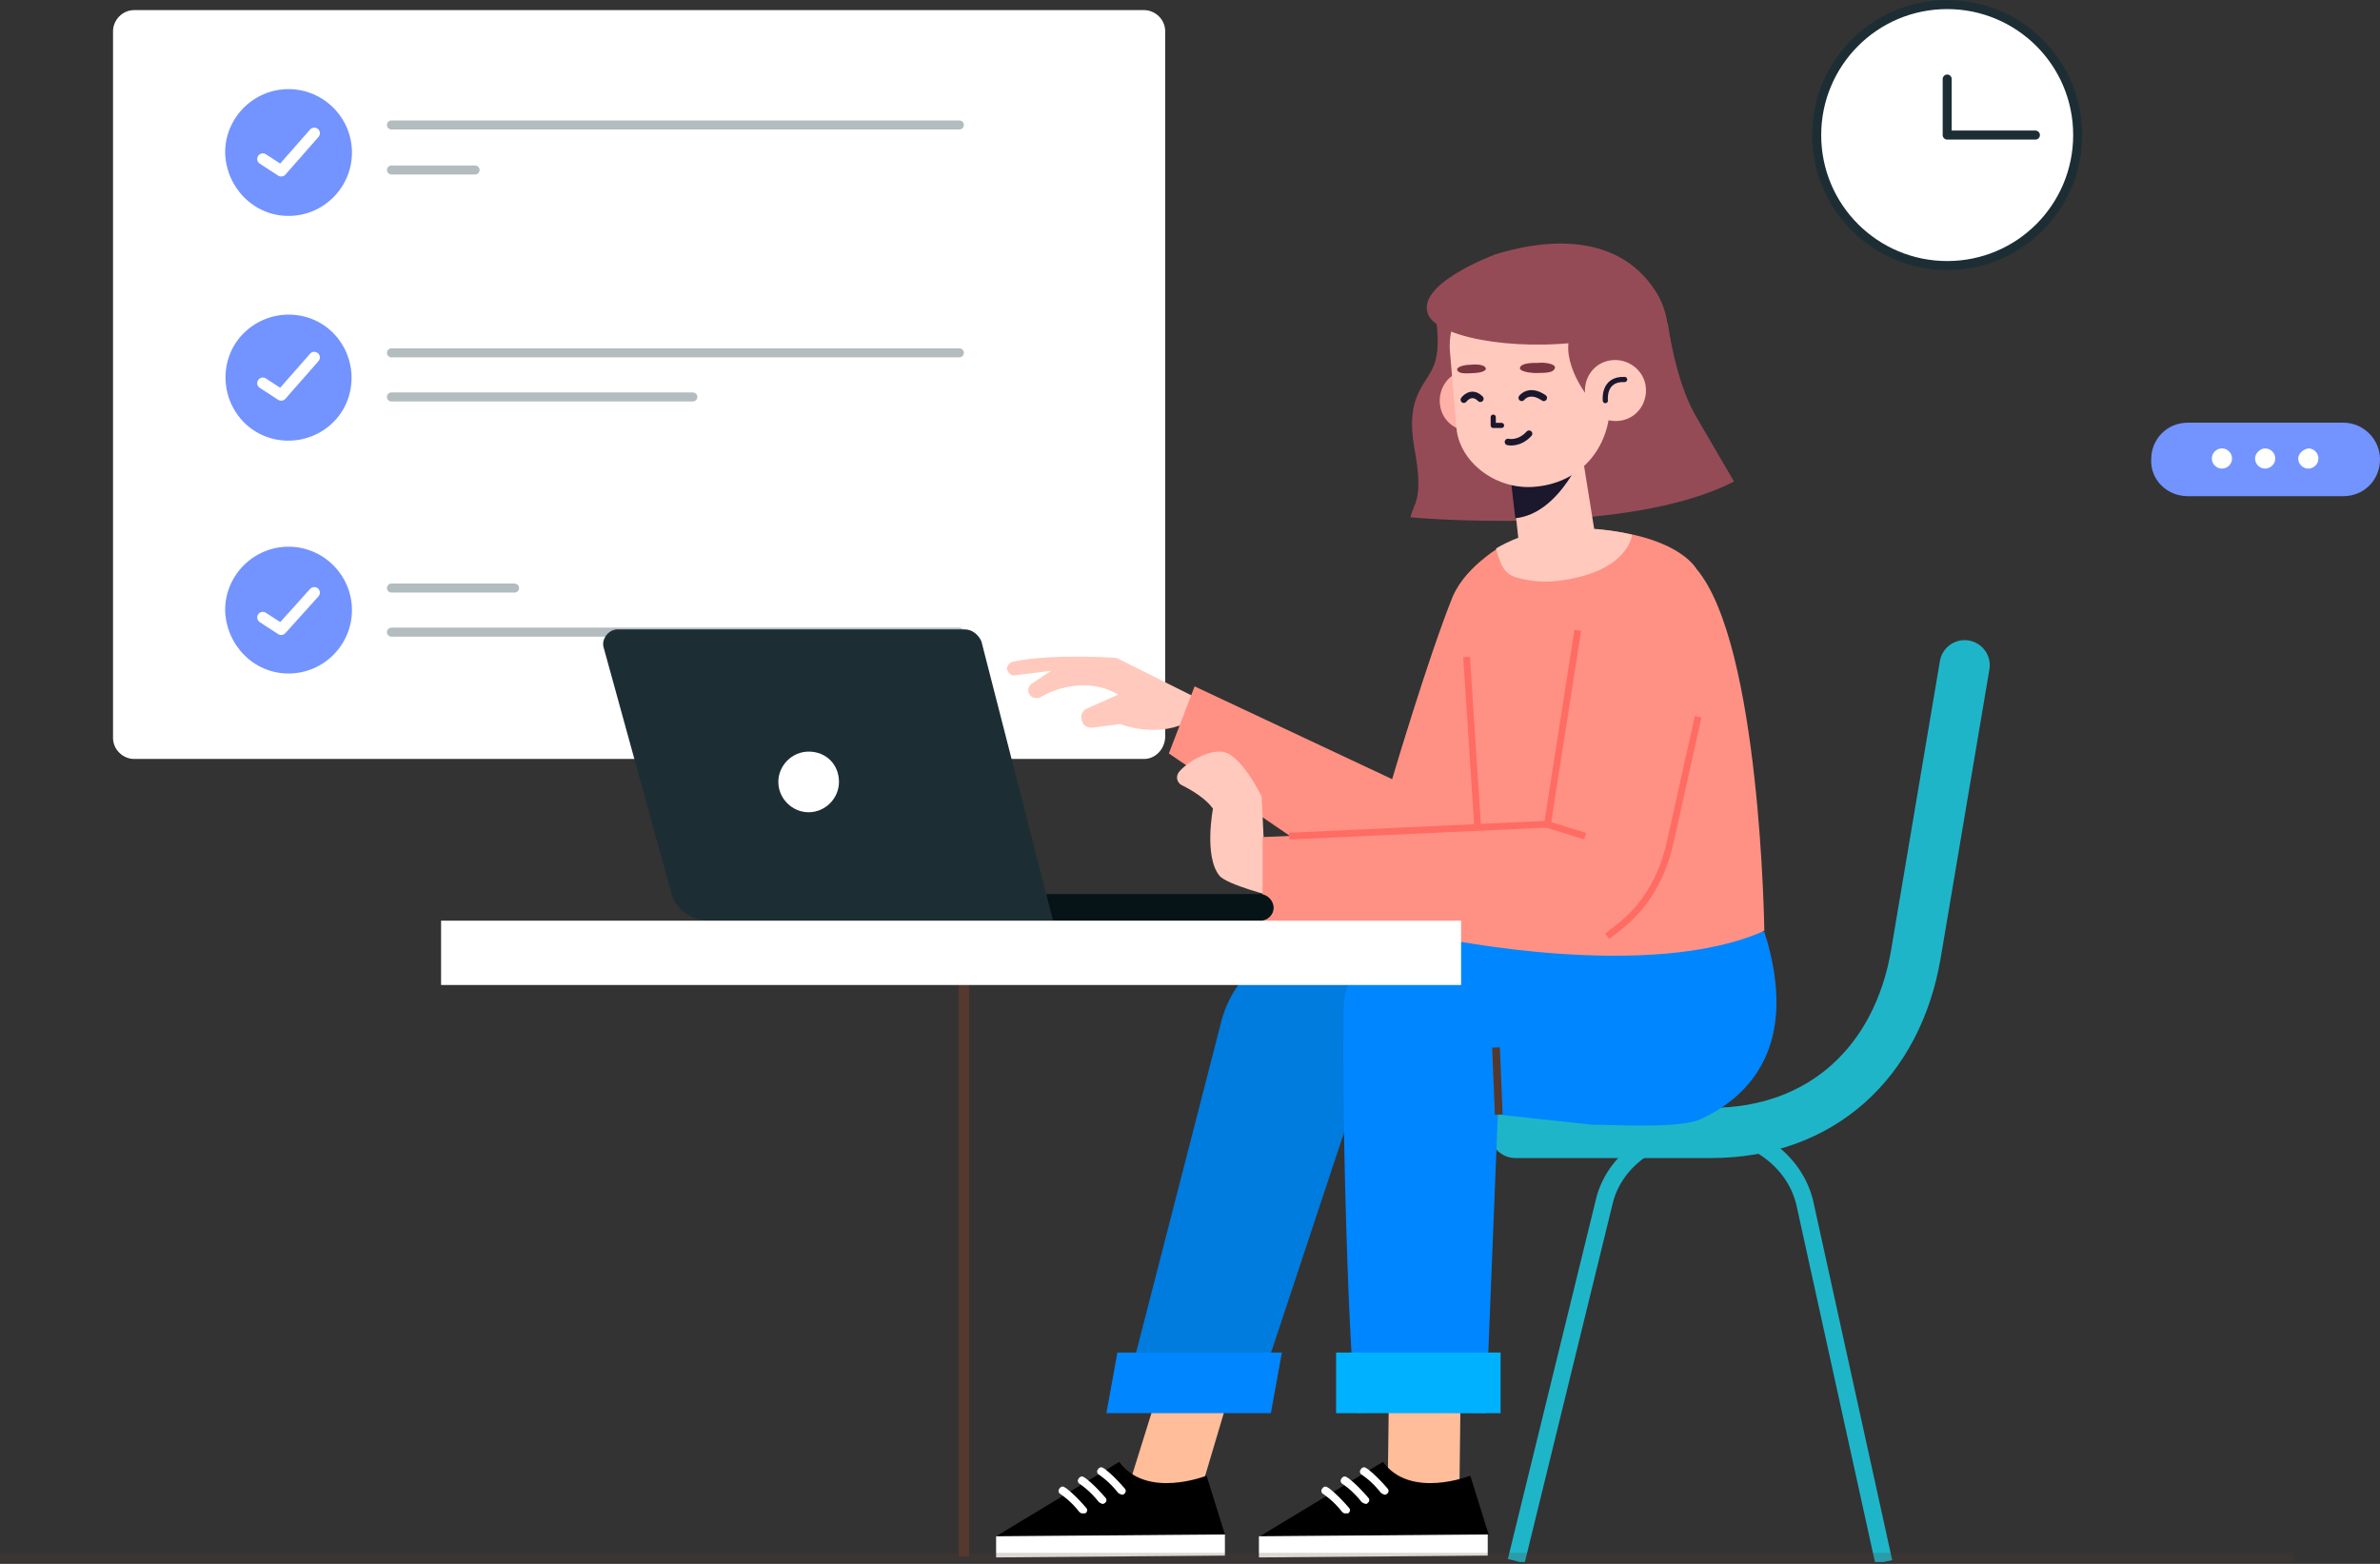 <?xml version="1.0" encoding="utf-8"?>
<!-- Generator: Adobe Illustrator 24.0.2, SVG Export Plug-In . SVG Version: 6.00 Build 0)  -->
<svg version="1.1" id="图层_1" xmlns="http://www.w3.org/2000/svg" xmlns:xlink="http://www.w3.org/1999/xlink" x="0px" y="0px"
	 viewBox="0 0 259 170.2" style="enable-background:new 0 0 259 170.2;" xml:space="preserve">
<rect x="0" y="0" width="259" height="170.2" fill="#333333" stroke="none"/>
<style type="text/css">
	.st0{clip-path:url(#SVGID_2_);}
	.st1{fill:#FFFFFF;}
	.st2{fill:#7393FF;}
	
		.st3{opacity:0.3;fill:none;stroke:#022125;stroke-width:0.98;stroke-linecap:round;stroke-linejoin:round;stroke-miterlimit:10;enable-background:new    ;}
	.st4{fill:none;stroke:#FFFFFF;stroke-width:1.22;stroke-linecap:round;stroke-linejoin:round;stroke-miterlimit:10;}
	.st5{fill:#FFFFFF;stroke:#1C2E34;stroke-width:0.98;stroke-linecap:round;stroke-linejoin:round;stroke-miterlimit:10;}
	.st6{fill:none;stroke:#1C2E34;stroke-width:0.98;stroke-linecap:round;stroke-linejoin:round;stroke-miterlimit:10;}
	.st7{fill:none;stroke:#1FB5C9;stroke-width:1.879;stroke-miterlimit:10;}
	.st8{fill:none;stroke:#1FB5C9;stroke-width:5.463;stroke-linecap:round;stroke-linejoin:round;stroke-miterlimit:10;}
	.st9{fill:#FFBD9A;}
	.st10{fill:#007BDE;}
	.st11{fill:#0086FF;}
	.st12{fill:#00B1FF;}
	.st13{fill:none;stroke:#55382C;stroke-width:0.844;stroke-miterlimit:10;}
	.st14{fill:#FFC9BD;}
	.st15{fill:#FF9184;}
	.st16{fill:none;stroke:#FF6C63;stroke-width:0.735;stroke-miterlimit:10;}
	.st17{fill:#954B55;}
	.st18{fill:#FFB1A7;}
	.st19{fill:#1B172C;}
	.st20{fill:none;stroke:#1B172C;stroke-width:0.562;stroke-linecap:round;stroke-linejoin:round;stroke-miterlimit:10;}
	.st21{fill:#793641;}
	.st22{fill:none;stroke:#1B172C;stroke-width:0.705;stroke-linecap:round;stroke-linejoin:round;stroke-miterlimit:10;}
	.st23{fill:#061418;}
	.st24{fill:#1C2E34;}
	.st25{fill:none;stroke:#55382E;stroke-width:1.147;stroke-miterlimit:10;}
	.st26{fill:none;stroke:#55382E;stroke-miterlimit:10;stroke-opacity:0.2;}
</style>
<g>
	<defs>
		<rect id="SVGID_1_" y="0" width="259" height="170"/>
	</defs>
	<clipPath id="SVGID_2_">
		<use xlink:href="#SVGID_1_"  style="overflow:visible;"/>
	</clipPath>
	<g class="st0">
		<path class="st1" d="M124.5,82.6H14.6c-1.2,0-2.3-1-2.3-2.3V3.4c0-1.2,1-2.3,2.3-2.3h109.9c1.2,0,2.3,1,2.3,2.3v76.9
			C126.7,81.6,125.7,82.6,124.5,82.6z"/>
		<path class="st2" d="M31.4,23.5c3.8,0,6.9-3.1,6.9-6.9c0-3.8-3.1-6.9-6.9-6.9s-6.9,3.1-6.9,6.9C24.6,20.4,27.6,23.5,31.4,23.5z"/>
		<path class="st2" d="M38.1,42.6c0.8-3.7-1.5-7.4-5.2-8.2c-3.7-0.8-7.4,1.5-8.2,5.2c-0.8,3.7,1.5,7.4,5.2,8.2
			C33.6,48.6,37.3,46.3,38.1,42.6z"/>
		<path class="st2" d="M31.4,73.3c3.8,0,6.9-3.1,6.9-6.9c0-3.8-3.1-6.9-6.9-6.9s-6.9,3.1-6.9,6.9C24.6,70.2,27.6,73.3,31.4,73.3z"/>
		<path class="st3" d="M42.6,13.6h61.8"/>
		<path class="st3" d="M42.6,18.5h9.1"/>
		<path class="st3" d="M42.6,38.4h61.8"/>
		<path class="st3" d="M42.6,43.2h32.8"/>
		<path class="st3" d="M42.6,64H56"/>
		<path class="st3" d="M42.6,68.8h61.8"/>
		<path class="st4" d="M28.6,17.3l2,1.3l3.6-4.1"/>
		<path class="st4" d="M28.6,41.7l2,1.3l3.6-4.1"/>
		<path class="st4" d="M28.6,67.2l2,1.3l3.6-4"/>
		<path class="st5" d="M211.9,28.9c7.9,0,14.2-6.4,14.2-14.2c0-7.9-6.4-14.2-14.2-14.2c-7.9,0-14.2,6.4-14.2,14.2
			C197.7,22.6,204.1,28.9,211.9,28.9z"/>
		<path class="st6" d="M211.9,8.6v6.1h9.6"/>
		<path class="st2" d="M238.1,54H255c2.3,0,4-1.8,4-4s-1.8-4-4-4h-16.9c-2.3,0-4,1.8-4,4C234,52.2,235.8,54,238.1,54z"/>
		<path class="st1" d="M250.1,49.9c0,0.6,0.5,1.1,1.1,1.1c0.6,0,1.1-0.5,1.1-1.1c0-0.6-0.5-1.1-1.1-1.1
			C250.6,48.9,250.1,49.4,250.1,49.9z"/>
		<path class="st1" d="M245.4,49.9c0,0.6,0.5,1.1,1.1,1.1c0.6,0,1.1-0.5,1.1-1.1c0-0.6-0.5-1.1-1.1-1.1
			C245.9,48.8,245.4,49.4,245.4,49.9z"/>
		<path class="st1" d="M240.7,49.9c0,0.6,0.5,1.1,1.1,1.1c0.6,0,1.1-0.5,1.1-1.1c0-0.6-0.5-1.1-1.1-1.1
			C241.2,48.8,240.7,49.3,240.7,49.9z"/>
		<path class="st7" d="M165,169.9l9.6-39.2c1.1-4.5,5.7-7.7,10.9-7.7c5.3,0,9.8,3.3,10.9,7.9L205,170"/>
		<path class="st8" d="M164.9,123.3h21.3c12,0,20.3-7.7,22.3-19.5l5.3-31.4"/>
		<path class="st9" d="M122.4,163.1l4.9-15.7l7.9-0.4l-5,16.8l-7.5,0.1L122.4,163.1z"/>
		<path d="M131.3,160.6c0,0-6.5,2.6-9.5-1.5l-13.4,8.1l24.9-0.2L131.3,160.6z"/>
		<path class="st1" d="M133.3,167l-24.9,0.2l0,2.3l24.9-0.2L133.3,167z"/>
		<path class="st1" d="M121.9,162.6c-0.1,0-0.1-0.1-0.2-0.1c-1-1.3-2.1-2-2.1-2c-0.2-0.1-0.3-0.4-0.1-0.6c0.1-0.2,0.4-0.3,0.6-0.1
			c0.1,0,1.1,0.8,2.3,2.2c0.2,0.2,0.1,0.5-0.1,0.6C122.3,162.7,122.1,162.7,121.9,162.6z"/>
		<path class="st1" d="M119.8,163.6c-0.1,0-0.1-0.1-0.2-0.1c-1-1.3-2.1-2-2.1-2c-0.2-0.1-0.3-0.4-0.1-0.6c0.1-0.2,0.4-0.3,0.6-0.1
			c0.1,0,1.1,0.8,2.3,2.2c0.2,0.2,0.1,0.5-0.1,0.6C120.1,163.7,119.9,163.7,119.8,163.6z"/>
		<path class="st1" d="M117.7,164.7c-0.1,0-0.1-0.1-0.2-0.1c-1-1.3-2.1-2-2.1-2c-0.2-0.1-0.3-0.4-0.1-0.6c0.1-0.2,0.4-0.3,0.6-0.1
			c0.1,0,1.1,0.8,2.3,2.2c0.2,0.2,0.1,0.5-0.1,0.6C118,164.7,117.8,164.7,117.7,164.7z"/>
		<path class="st10" d="M150,102l-6.8,0.5c-4.8,0.3-8.8,3.6-10.2,8.3l-10.6,41.2l14.8-1.4l12-36.2L150,102z"/>
		<path class="st11" d="M138.3,153.8h-17.9l1.2-6.6h17.9L138.3,153.8z"/>
		<path class="st9" d="M151,163.1l0.2-15.5l7.8-0.4l-0.2,16.6l-7.5,0.1L151,163.1z"/>
		<path d="M160,160.6c0,0-6.5,2.6-9.5-1.5l-13.4,8.1l24.9-0.2L160,160.6z"/>
		<path class="st1" d="M161.9,167l-24.9,0.2l0,2.3l24.9-0.2L161.9,167z"/>
		<path class="st1" d="M150.5,162.6c-0.1,0-0.1-0.1-0.2-0.1c-1-1.3-2.1-2-2.1-2c-0.2-0.1-0.3-0.4-0.1-0.6c0.1-0.2,0.4-0.3,0.6-0.1
			c0.1,0,1.1,0.8,2.3,2.2c0.2,0.2,0.1,0.5-0.1,0.6C150.8,162.7,150.7,162.7,150.5,162.6z"/>
		<path class="st1" d="M148.4,163.6c-0.1,0-0.1-0.1-0.2-0.1c-1-1.3-2.1-2-2.1-2c-0.2-0.1-0.3-0.4-0.1-0.6c0.1-0.2,0.4-0.3,0.6-0.1
			c0.1,0,1.1,0.8,2.3,2.2c0.2,0.2,0.1,0.5-0.1,0.6C148.8,163.7,148.6,163.7,148.4,163.6z"/>
		<path class="st1" d="M146.3,164.7c-0.1,0-0.1-0.1-0.2-0.1c-1-1.3-2.1-2-2.1-2c-0.2-0.1-0.3-0.4-0.1-0.6c0.1-0.2,0.4-0.3,0.6-0.1
			c0.1,0,1.1,0.8,2.3,2.2c0.2,0.2,0.1,0.5-0.1,0.6C146.6,164.7,146.4,164.7,146.3,164.7z"/>
		<path class="st11" d="M192,101.4l-21.4,0.8l-15.9,0.3c-4.6,0-8.5,2.8-8.5,7.4c-0.2,14.3,0.8,44,1.6,43.9c0.9-0.2,13.9,0,13.9,0
			l1.3-32.5l10.2,1.1c2.5,0,9.9,0.5,12.1-0.7C190.1,119.4,196,114,192,101.4z"/>
		<path class="st12" d="M163.3,147.2h-17.9v6.6h17.9V147.2z"/>
		<path class="st13" d="M163.1,121.3l-0.3-7.3"/>
		<path class="st14" d="M130.1,75.9l-8.6-4.3c0,0-7-0.5-11.2,0.4c-0.5,0.1-0.8,0.6-0.7,0.9s0.5,0.7,0.8,0.6l4-0.5l-2.1,1.4
			c-0.6,0.4-0.5,1.2,0.1,1.5c0.3,0.1,0.6,0.1,0.8,0c1.1-0.7,4.9-2.4,8.5-0.3l-3.4,1.5c-0.7,0.3-0.8,1.1-0.4,1.7
			c0.2,0.3,0.6,0.4,0.9,0.4l3.1-0.4c0,0,3.7,1.5,7.1-0.1L130.1,75.9z"/>
		<path class="st15" d="M158.1,64.9c-2.7,6.7-6.6,19.9-6.6,19.9L130,74.7l-2.8,7.3l18.2,12.4l19.9-0.8l1.5-15.5L158.1,64.9z"/>
		<path class="st15" d="M161.7,60.6c-1.4,1.1-2.8,2.5-3.6,4.3l-1.3,37.2c0,0,22.8,4.8,35.2-0.8c0,0-0.4-31.2-7.4-39.4
			c0,0-2.3-4.3-13.6-4.4C167.7,57.6,164.3,58.5,161.7,60.6z"/>
		<path class="st16" d="M159.6,71.5l1.7,26.1"/>
		<path class="st14" d="M137.6,93.1l-0.3-6.4c0,0-2.3-4.8-4.4-4.9c-1.5-0.1-3.5,1-4.5,2.1c-0.5,0.5-0.4,1.3,0.3,1.6
			c1,0.5,2.5,1.4,3.3,2.5c0,0-1,5.2,0.7,7.3c0.8,1,6,2.3,6,2.3L137.6,93.1z"/>
		<path class="st15" d="M172.4,63.7l-4.1,26.1l-30.9,1.3V102l33.2-0.8c1.2,0.1,2.3-0.4,2.9-1l0.4,0.2c0,0,9,0.2,11.5-30.6
			L172.4,63.7z"/>
		<path class="st16" d="M140.3,91l28.1-1.3l3.3-21.1"/>
		<path class="st16" d="M168.3,89.7l4.2,1.3"/>
		<path class="st16" d="M184.8,78l-3.1,13.9c-0.8,3.5-2.6,6.7-5.4,8.9l-1.4,1.1"/>
		<path class="st17" d="M156.1,33.7c0,0,0.8,3.7,0,5.9c-0.8,2.3-3.2,3.3-2.2,9.1c1.1,5.8-0.1,6-0.4,7.6c0,0,23.4,2.2,35.2-3.9
			c0,0-2-3.4-4.2-7.2c-2.2-3.8-3-10-3-10l-9-3.5L156.1,33.7z"/>
		<path class="st17" d="M161.7,29.4c-0.3-0.1,0.8-1.6,1-1.7c4.1-1.3,13.1-3.1,17.6,4.2c3.3,5.4,0,15.5-7.1,18.6
			c-6.7,2.9-5.6-19.2-5.6-19.2L161.7,29.4z"/>
		<path class="st18" d="M163.3,43.2c0.2,1.8-1,3.5-2.9,3.7c-1.8,0.2-3.5-1-3.7-2.9c-0.2-1.8,1-3.5,2.9-3.7
			C161.5,40,163.2,41.4,163.3,43.2z"/>
		<path class="st14" d="M164.5,52l0.8,7.2c0.3,2.5,2,3.7,4.4,3.4c2.1-0.3,4-1.6,4-3.7l-1.8-11.2L164.5,52z"/>
		<path class="st19" d="M164.9,56.4c5-0.5,7.6-7.6,7.6-7.6l-8.2,2.4L164.9,56.4z"/>
		<path class="st14" d="M166.7,53c-4.2,0.2-7.9-2.9-8.2-6.4l-0.7-8.2c-0.4-4.3,2.7-8.2,7.1-8.8c4.4-0.6,9.2,2.5,9.8,7l0.5,6.6
			C175.5,48.4,172.2,52.7,166.7,53z"/>
		<path class="st17" d="M171.3,35.6c-2,3,1.3,7.3,1.3,7.3l6.2-7.5C178.7,35.4,172.4,33.8,171.3,35.6z"/>
		<path class="st14" d="M179.1,42.1c0.2,1.8-1,3.5-2.9,3.7c-1.8,0.2-3.5-1-3.7-2.9c-0.2-1.8,1-3.5,2.9-3.7
			C177.2,39,178.9,40.3,179.1,42.1z"/>
		<path class="st20" d="M174.7,43.6c0,0-0.3-2.4,2.1-2.3"/>
		<path class="st20" d="M162.5,45.4v0.9h0.9"/>
		<path class="st21" d="M167.3,39.5c0,0-1.9-0.1-1.9,0.6c0,0,0,0.4,1.6,0.5c1.6,0,2-0.1,2.2-0.5C169.4,39.6,168.1,39.4,167.3,39.5z"
			/>
		<path class="st21" d="M160,39.7c0,0,1.5-0.2,1.7,0.4c0,0,0.1,0.4-1.2,0.5c-1.3,0.1-1.8,0-1.9-0.3C158.4,40,159.2,39.7,160,39.7z"
			/>
		<path class="st22" d="M165.6,43.3c0,0,0.8-1.1,2.4,0"/>
		<path class="st22" d="M159.3,43.5c0,0,0.8-1.1,1.8-0.1"/>
		<path class="st22" d="M164.1,48.1c0,0,1.2,0.3,2.3-0.9"/>
		<path class="st17" d="M162.7,27.7c0,0-9,3.3-7.2,6.7c1.4,2.5,10.5,4.1,19.2,2.4c0,0,4-3.2-0.9-6.6
			C173.7,30.2,171.1,26.4,162.7,27.7z"/>
		<path class="st14" d="M162.8,59.7c0,0,2.6-1.7,6.4-2.2c0,0,4.5-0.3,8.4,0.7c0,0-0.3,4-7.9,5c-1.5,0.2-3,0.1-4.5-0.3
			C163.6,62.5,163.3,61.4,162.8,59.7z"/>
		<path class="st23" d="M137.2,100.2h-26.1v-2.9h26c0.8,0,1.5,0.7,1.5,1.5C138.6,99.6,137.9,100.2,137.2,100.2z"/>
		<path class="st24" d="M114.6,100.2H77.2c-2,0-3.8-1.3-4.2-3.2l-7.3-26.5c-0.3-0.9,0.5-2,1.5-2h37.8c0.8,0,1.5,0.6,1.8,1.3
			L114.6,100.2z"/>
		<path class="st1" d="M91.3,85.1c0,1.8-1.5,3.3-3.3,3.3c-1.8,0-3.3-1.5-3.3-3.3c0-1.8,1.5-3.3,3.3-3.3
			C89.9,81.8,91.3,83.2,91.3,85.1z"/>
		<path class="st25" d="M104.9,103.7v65.7"/>
		<path class="st1" d="M159,100.2H48v7h111V100.2z"/>
		<path class="st26" d="M249.6,169.5H0"/>
	</g>
</g>
</svg>
